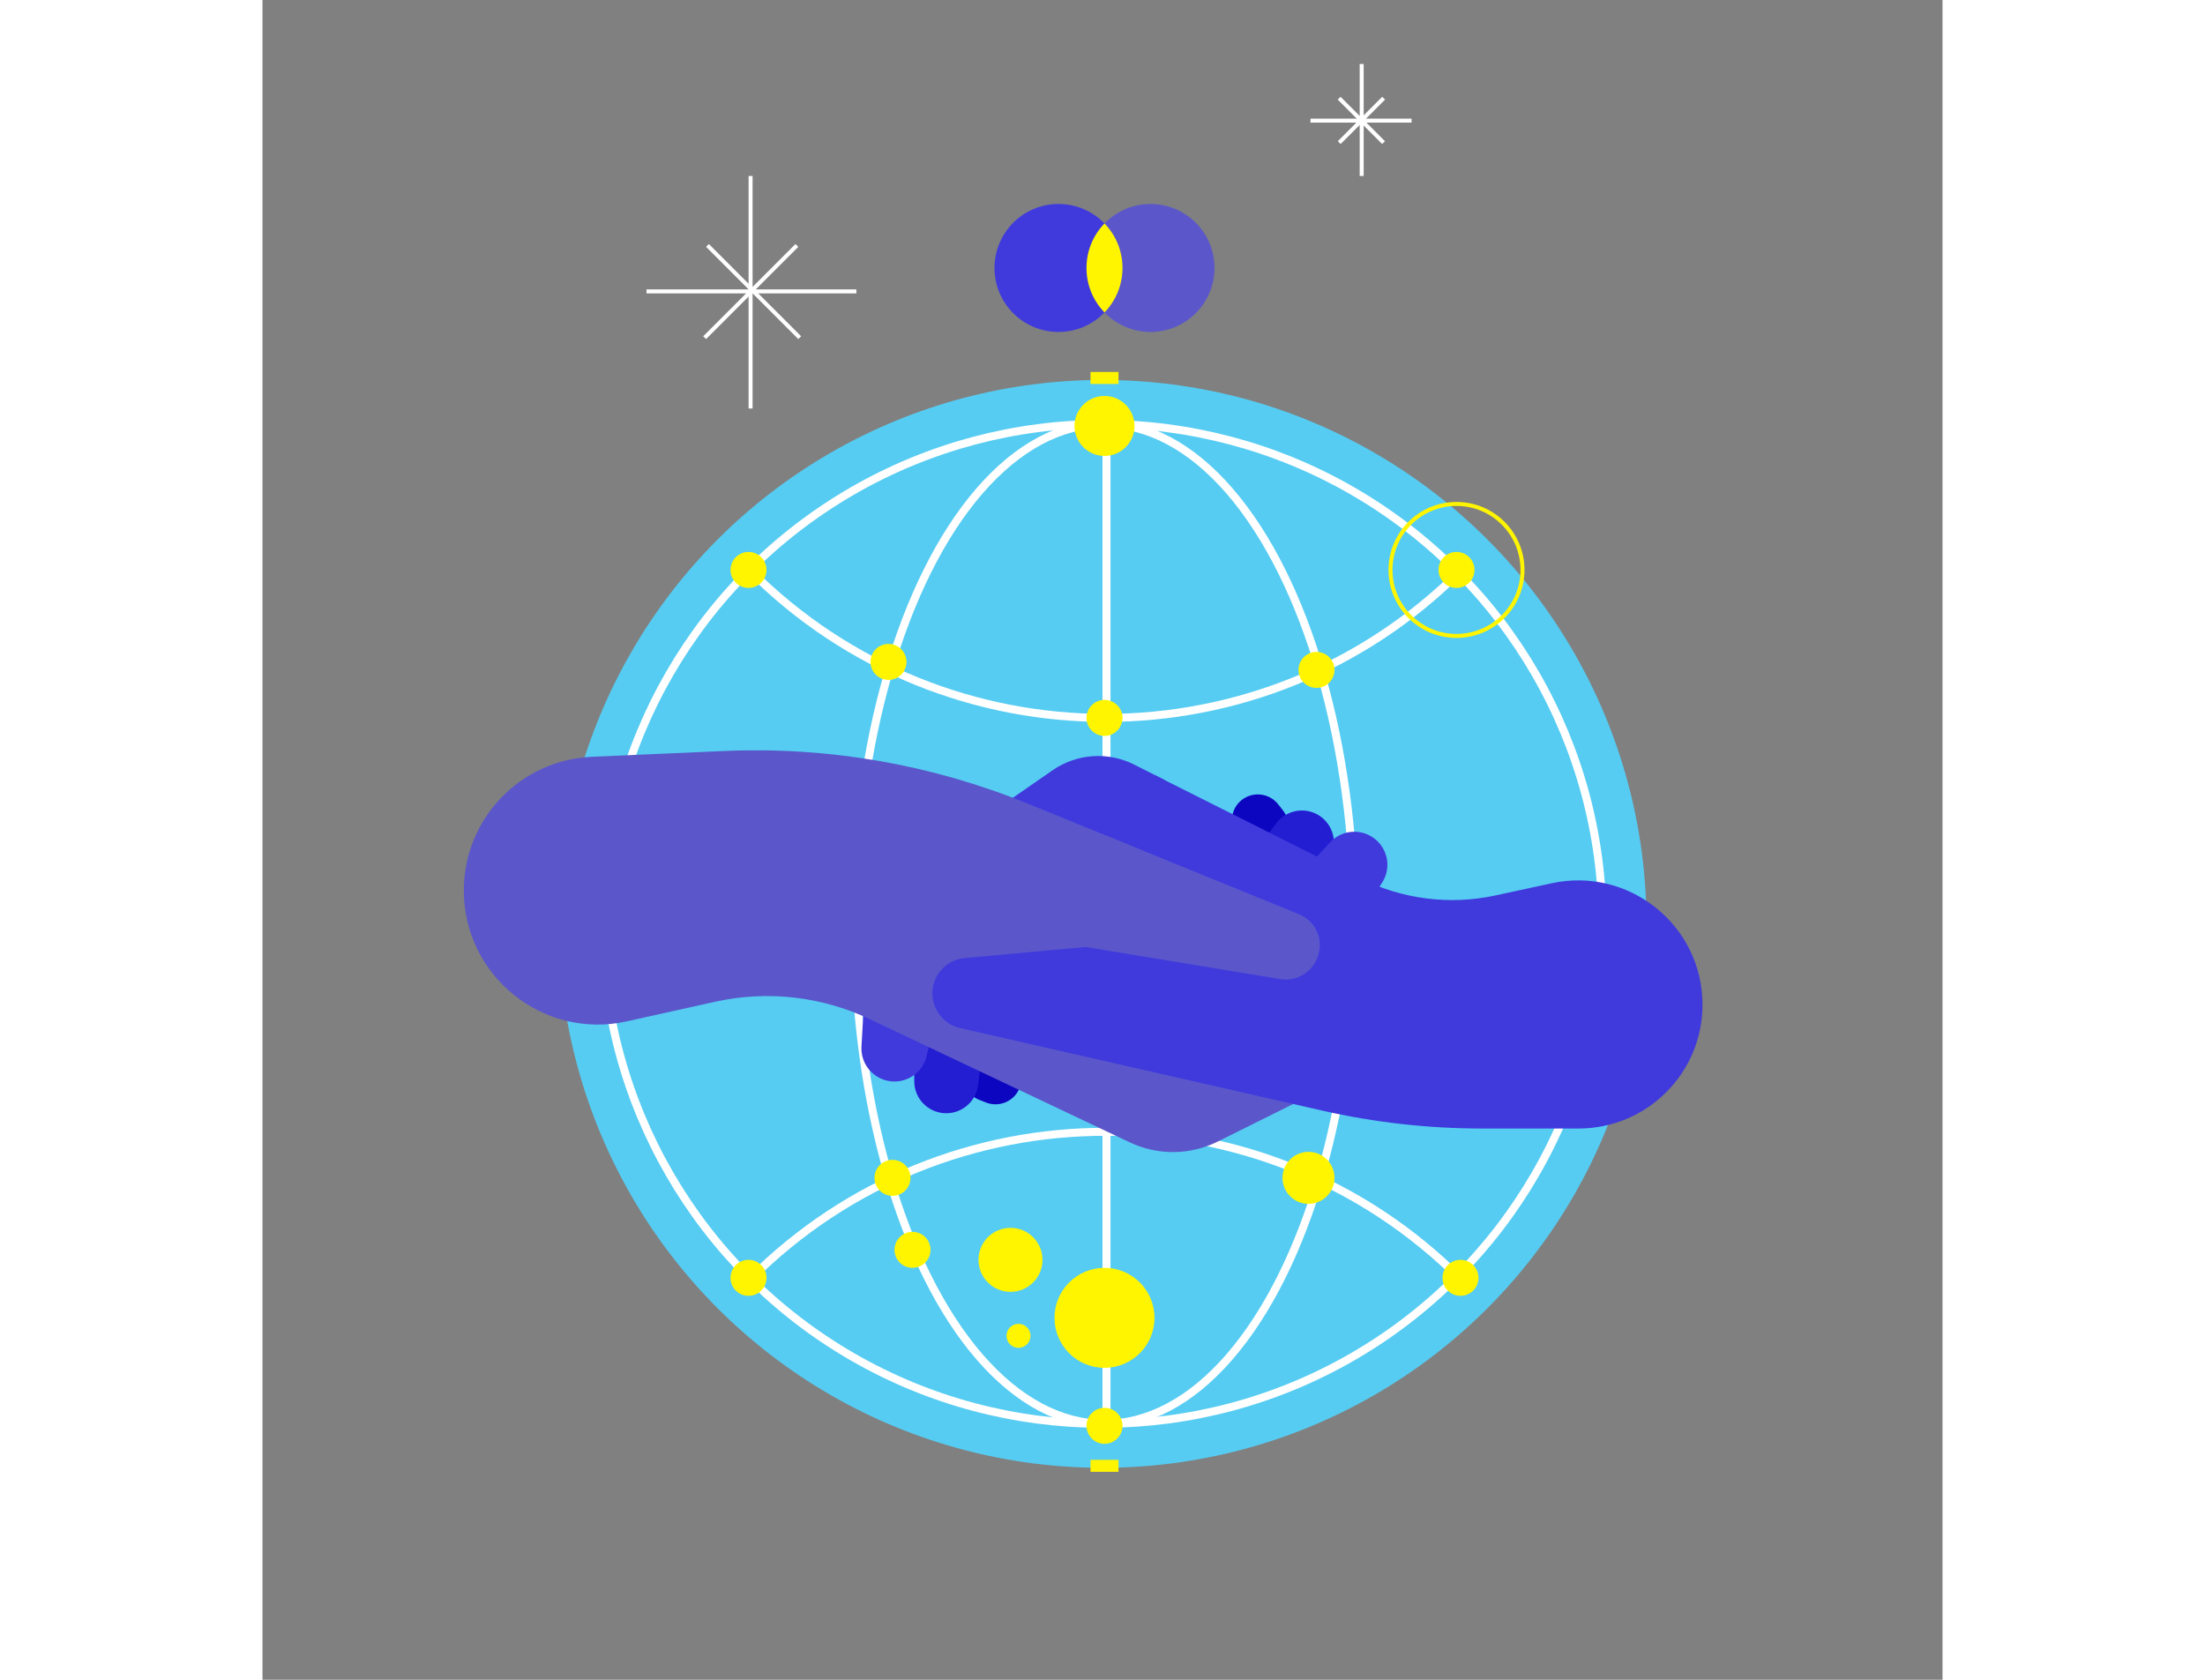 <svg width="100%" height="320" viewBox="0 0 420 420" style="background-color: #00BA8D" fill="none" xmlns="http://www.w3.org/2000/svg">
    <rect x="0" y="0" width="420" height="420" fill="#808080" stroke="none"/>
    <circle cx="210" cy="231" r="136" fill="#56CCF2"></circle>
    <circle cx="210" cy="231" r="125" stroke="white" stroke-width="2"></circle>
    <ellipse cx="210.5" cy="231" rx="62.5" ry="125" stroke="white" stroke-width="2"></ellipse>
    <path d="M299.484 142.742C250.473 191.753 171.011 191.753 122 142.742" stroke="white" stroke-width="2"></path>
    <path d="M122 319.742C171.011 270.731 250.473 270.731 299.484 319.742" stroke="white" stroke-width="2"></path>
    <line x1="211" y1="105" x2="211" y2="357" stroke="white" stroke-width="2"></line>
    <line x1="336" y1="232" x2="84" y2="232" stroke="white" stroke-width="2"></line>
    <circle cx="199" cy="67" r="16" fill="#403ADD"></circle>
    <circle cx="222" cy="67" r="16" fill="#5B57CA"></circle>
    <path fill-rule="evenodd" clip-rule="evenodd" d="M210.5 78.124C213.286 75.245 215 71.323 215 67C215 62.677 213.286 58.755 210.5 55.876C207.714 58.755 206 62.677 206 67C206 71.323 207.714 75.245 210.5 78.124Z" fill="#FFF500"></path>
    <path d="M243.728 209.073C241.52 206.263 242.012 202.202 244.829 200.002V200.002C247.645 197.802 251.719 198.296 253.927 201.106L255.087 202.581C257.769 205.992 256.391 211.015 252.341 212.586V212.586C249.679 213.619 246.651 212.791 244.888 210.548L243.728 209.073Z" fill="#0D06C1"></path>
    <path d="M263.848 203.718C267.678 205.929 268.99 210.826 266.779 214.656L255.852 233.583C253.294 238.012 247.631 239.529 243.201 236.972V236.972C238.409 234.205 237.097 227.88 240.394 223.435L253.413 205.882C255.837 202.615 260.325 201.684 263.848 203.718V203.718Z" fill="#241ED3"></path>
    <path d="M182.111 242.785L185.545 247.91C189.583 253.94 196.571 257.308 203.803 256.712L253.969 252.58C257.357 252.301 260.426 250.474 262.287 247.629L279.875 220.746C282.183 217.217 281.464 212.517 278.207 209.84C274.822 207.056 269.852 207.401 266.883 210.625L245.07 234.309L217.817 233.412C210.696 233.178 204.238 229.173 200.862 222.899L199.578 220.512L182.111 242.785Z" fill="#403ADD"></path>
    <path d="M185.687 263.651C189.004 264.98 190.608 268.743 189.269 272.057V272.057C187.93 275.37 184.155 276.979 180.838 275.65L179.096 274.953C175.067 273.339 173.75 268.3 176.471 264.915V264.915C178.26 262.689 181.297 261.893 183.945 262.953L185.687 263.651Z" fill="#0D06C1"></path>
    <path d="M170.94 278.348C166.518 278.348 162.933 274.763 162.933 270.341L162.933 248.487C162.933 243.372 167.079 239.226 172.193 239.226V239.226C177.728 239.226 182.026 244.048 181.393 249.546L178.895 271.257C178.429 275.298 175.008 278.348 170.94 278.348V278.348Z" fill="#241ED3"></path>
    <path d="M225.5 195L217.926 191.174C211.38 187.868 203.549 188.41 197.521 192.586L156.261 221.165C153.467 223.101 151.722 226.217 151.533 229.611L149.743 261.687C149.508 265.897 152.481 269.608 156.64 270.299C160.964 271.016 165.095 268.233 166.055 263.956L173.103 232.539L197.153 219.689C203.437 216.331 211.032 216.57 217.093 220.316L219.398 221.741L225.5 195Z" fill="#403ADD"></path>
    <path d="M238.819 285.42L262.997 273.385C267.262 271.262 268.046 265.509 264.505 262.316C262.801 260.779 260.434 260.21 258.218 260.806L245.021 264.354C234.529 267.176 223.341 263.772 216.19 255.585L215.13 254.371C209.643 248.088 215.026 238.394 223.258 239.735L254.406 244.81C258.621 245.497 262.691 242.955 263.92 238.867C265.185 234.664 263.044 230.186 258.977 228.528L191.313 200.936C167.255 191.125 141.362 186.634 115.413 187.772L82.331 189.222C64.433 190.006 50.333 204.735 50.333 222.648C50.333 244.083 70.195 260.017 91.12 255.367L113.123 250.478C126.155 247.582 139.785 249.116 151.854 254.837L216.822 285.629C223.801 288.936 231.909 288.86 238.819 285.42Z" fill="#5B57CA"></path>
    <path d="M274.416 219.589L223.207 193.867L205.875 199.949L223.966 218.835C229.76 224.884 226.01 234.928 217.674 235.69L175.541 239.542C171.4 239.921 168.08 243.114 167.544 247.232C166.952 251.781 169.925 256.04 174.406 257.061L264.799 277.657C277.95 280.654 291.394 282.166 304.877 282.166L329.008 282.166C346.134 282.166 360 268.316 360 251.209C360 231.406 341.674 216.639 322.307 220.837L308.262 223.882C296.828 226.361 284.881 224.845 274.416 219.589Z" fill="#403ADD"></path>
    <path d="M254.401 244.794L193.354 234.721C193.13 234.684 192.929 234.565 192.789 234.387C182.462 221.246 196.252 202.95 211.728 209.26L259.164 228.604C263.125 230.219 265.21 234.581 263.978 238.675L263.923 238.86C262.692 242.95 258.617 245.49 254.401 244.794Z" fill="#5B57CA"></path>
    <circle cx="210.5" cy="329.5" r="12.5" fill="#FFF500"></circle>
    <circle cx="261.5" cy="294.5" r="6.5" fill="#FFF500"></circle>
    <circle cx="187" cy="315" r="8" fill="#FFF500"></circle>
    <circle cx="189" cy="334" r="3" fill="#FFF500"></circle>
    <circle cx="121.5" cy="319.5" r="4.5" fill="#FFF500"></circle>
    <circle cx="157.5" cy="294.5" r="4.5" fill="#FFF500"></circle>
    <circle cx="299.5" cy="319.5" r="4.5" fill="#FFF500"></circle>
    <circle cx="210.5" cy="356.5" r="4.5" fill="#FFF500"></circle>
    <circle cx="162.5" cy="312.5" r="4.5" fill="#FFF500"></circle>
    <circle cx="210.5" cy="106.5" r="7.5" fill="#FFF500"></circle>
    <circle cx="210.5" cy="179.5" r="4.5" fill="#FFF500"></circle>
    <circle cx="156.5" cy="165.5" r="4.5" fill="#FFF500"></circle>
    <circle cx="263.5" cy="167.5" r="4.5" fill="#FFF500"></circle>
    <circle cx="298.5" cy="142.5" r="4.5" fill="#FFF500"></circle>
    <circle cx="298.5" cy="142.5" r="16.5" stroke="#FFF500"></circle>
    <circle cx="121.5" cy="142.5" r="4.5" fill="#FFF500"></circle>
    <line x1="122.023" y1="44" x2="122.023" y2="102.136" stroke="white"></line>
    <line x1="148.464" y1="72.859" x2="96" y2="72.859" stroke="white"></line>
    <line x1="134.304" y1="84.43" x2="111.244" y2="61.369" stroke="white"></line>
    <line x1="133.593" y1="61.369" x2="110.533" y2="84.43" stroke="white"></line>
    <line x1="274.793" y1="16" x2="274.793" y2="44" stroke="white"></line>
    <line x1="287.268" y1="30.159" x2="262" y2="30.159" stroke="white"></line>
    <line x1="280.265" y1="35.655" x2="269.159" y2="24.549" stroke="white"></line>
    <line x1="280.289" y1="24.549" x2="269.183" y2="35.655" stroke="white"></line>
    <rect x="214" y="365" width="3" height="7" transform="rotate(90 214 365)" fill="#FFF500"></rect>
    <rect x="214" y="93" width="3" height="7" transform="rotate(90 214 93)" fill="#FFF500"></rect>
    </svg>
